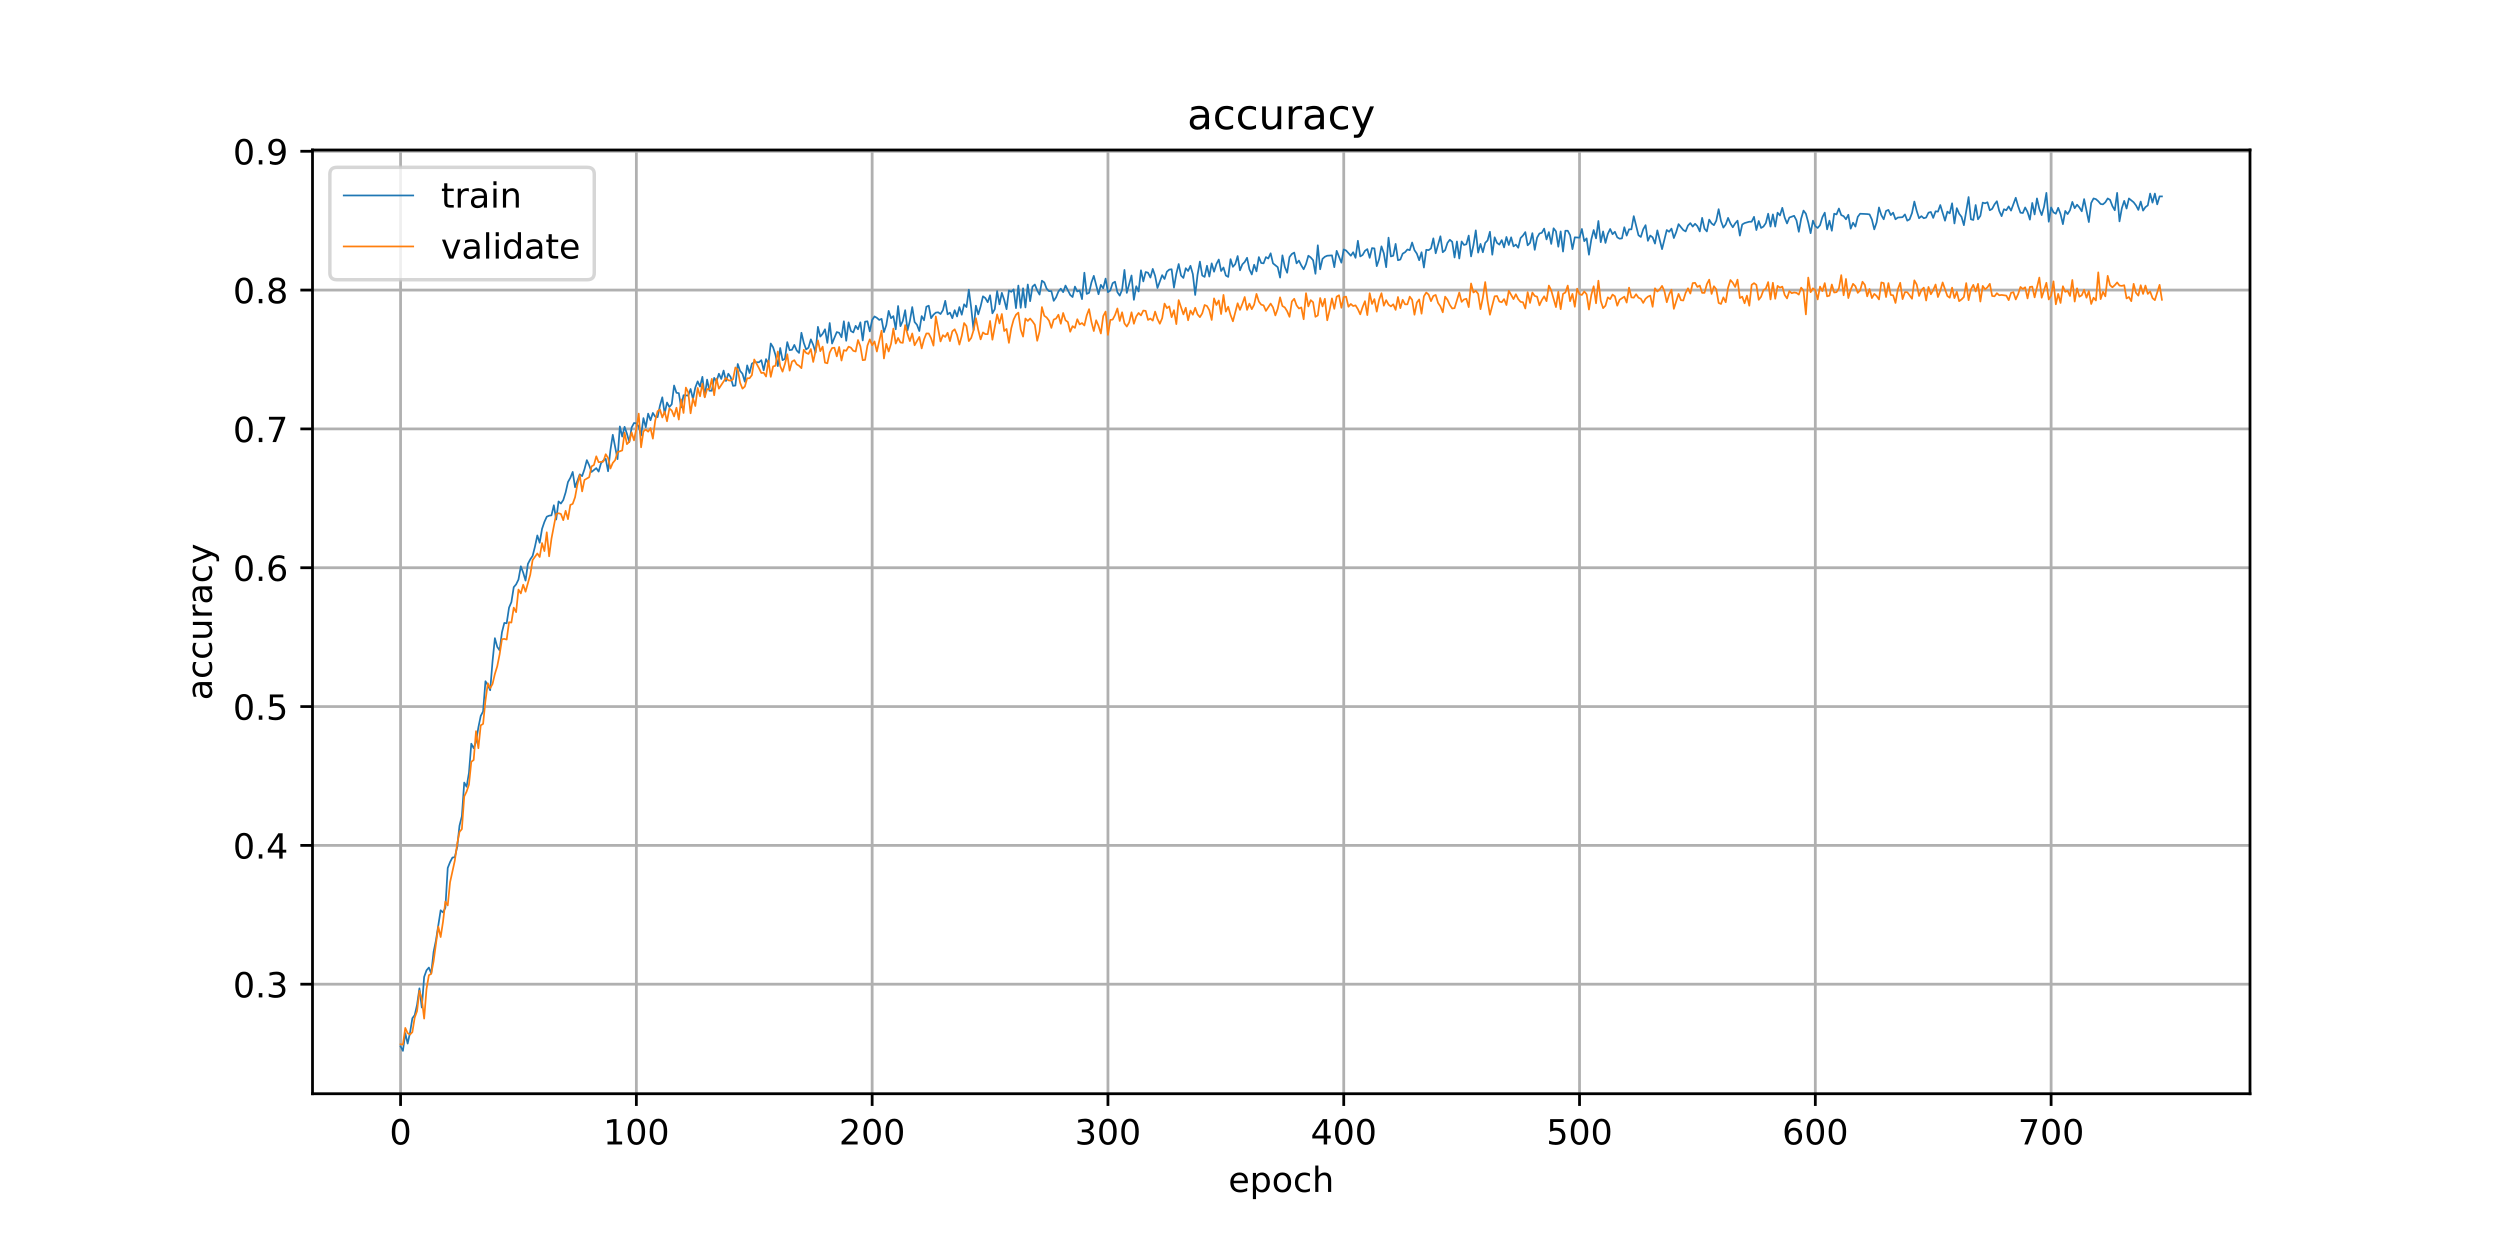 <?xml version="1.0" encoding="utf-8" standalone="no"?>
<!DOCTYPE svg PUBLIC "-//W3C//DTD SVG 1.1//EN"
  "http://www.w3.org/Graphics/SVG/1.1/DTD/svg11.dtd">
<!-- Created with matplotlib (https://matplotlib.org/) -->
<svg height="360pt" version="1.1" viewBox="0 0 720 360" width="720pt" xmlns="http://www.w3.org/2000/svg" xmlns:xlink="http://www.w3.org/1999/xlink">
 <defs>
  <style type="text/css">
*{stroke-linecap:butt;stroke-linejoin:round;}
  </style>
 </defs>
 <g id="figure_1">
  <g id="patch_1">
   <path d="M 0 360 
L 720 360 
L 720 0 
L 0 0 
z
" style="fill:#ffffff;"/>
  </g>
  <g id="axes_1">
   <g id="patch_2">
    <path d="M 90 315 
L 648 315 
L 648 43.2 
L 90 43.2 
z
" style="fill:#ffffff;"/>
   </g>
   <g id="matplotlib.axis_1">
    <g id="xtick_1">
     <g id="line2d_1">
      <path clip-path="url(#p980e1d9342)" d="M 115.364 315 
L 115.364 43.2 
" style="fill:none;stroke:#b0b0b0;stroke-linecap:square;stroke-width:0.8;"/>
     </g>
     <g id="line2d_2">
      <defs>
       <path d="M 0 0 
L 0 3.5 
" id="mc19fc1e87a" style="stroke:#000000;stroke-width:0.8;"/>
      </defs>
      <g>
       <use style="stroke:#000000;stroke-width:0.8;" x="115.364" xlink:href="#mc19fc1e87a" y="315"/>
      </g>
     </g>
     <g id="text_1">
      <!-- 0 -->
      <defs>
       <path d="M 31.781 66.406 
Q 24.172 66.406 20.328 58.906 
Q 16.5 51.422 16.5 36.375 
Q 16.5 21.391 20.328 13.891 
Q 24.172 6.391 31.781 6.391 
Q 39.453 6.391 43.281 13.891 
Q 47.125 21.391 47.125 36.375 
Q 47.125 51.422 43.281 58.906 
Q 39.453 66.406 31.781 66.406 
z
M 31.781 74.219 
Q 44.047 74.219 50.516 64.516 
Q 56.984 54.828 56.984 36.375 
Q 56.984 17.969 50.516 8.266 
Q 44.047 -1.422 31.781 -1.422 
Q 19.531 -1.422 13.062 8.266 
Q 6.594 17.969 6.594 36.375 
Q 6.594 54.828 13.062 64.516 
Q 19.531 74.219 31.781 74.219 
z
" id="DejaVuSans-48"/>
      </defs>
      <g transform="translate(112.182 329.598)scale(0.1 -0.1)">
       <use xlink:href="#DejaVuSans-48"/>
      </g>
     </g>
    </g>
    <g id="xtick_2">
     <g id="line2d_3">
      <path clip-path="url(#p980e1d9342)" d="M 183.272 315 
L 183.272 43.2 
" style="fill:none;stroke:#b0b0b0;stroke-linecap:square;stroke-width:0.8;"/>
     </g>
     <g id="line2d_4">
      <g>
       <use style="stroke:#000000;stroke-width:0.8;" x="183.272" xlink:href="#mc19fc1e87a" y="315"/>
      </g>
     </g>
     <g id="text_2">
      <!-- 100 -->
      <defs>
       <path d="M 12.406 8.297 
L 28.516 8.297 
L 28.516 63.922 
L 10.984 60.406 
L 10.984 69.391 
L 28.422 72.906 
L 38.281 72.906 
L 38.281 8.297 
L 54.391 8.297 
L 54.391 0 
L 12.406 0 
z
" id="DejaVuSans-49"/>
      </defs>
      <g transform="translate(173.728 329.598)scale(0.1 -0.1)">
       <use xlink:href="#DejaVuSans-49"/>
       <use x="63.623" xlink:href="#DejaVuSans-48"/>
       <use x="127.246" xlink:href="#DejaVuSans-48"/>
      </g>
     </g>
    </g>
    <g id="xtick_3">
     <g id="line2d_5">
      <path clip-path="url(#p980e1d9342)" d="M 251.18 315 
L 251.18 43.2 
" style="fill:none;stroke:#b0b0b0;stroke-linecap:square;stroke-width:0.8;"/>
     </g>
     <g id="line2d_6">
      <g>
       <use style="stroke:#000000;stroke-width:0.8;" x="251.18" xlink:href="#mc19fc1e87a" y="315"/>
      </g>
     </g>
     <g id="text_3">
      <!-- 200 -->
      <defs>
       <path d="M 19.188 8.297 
L 53.609 8.297 
L 53.609 0 
L 7.328 0 
L 7.328 8.297 
Q 12.938 14.109 22.625 23.891 
Q 32.328 33.688 34.812 36.531 
Q 39.547 41.844 41.422 45.531 
Q 43.312 49.219 43.312 52.781 
Q 43.312 58.594 39.234 62.25 
Q 35.156 65.922 28.609 65.922 
Q 23.969 65.922 18.812 64.312 
Q 13.672 62.703 7.812 59.422 
L 7.812 69.391 
Q 13.766 71.781 18.938 73 
Q 24.125 74.219 28.422 74.219 
Q 39.75 74.219 46.484 68.547 
Q 53.219 62.891 53.219 53.422 
Q 53.219 48.922 51.531 44.891 
Q 49.859 40.875 45.406 35.406 
Q 44.188 33.984 37.641 27.219 
Q 31.109 20.453 19.188 8.297 
z
" id="DejaVuSans-50"/>
      </defs>
      <g transform="translate(241.636 329.598)scale(0.1 -0.1)">
       <use xlink:href="#DejaVuSans-50"/>
       <use x="63.623" xlink:href="#DejaVuSans-48"/>
       <use x="127.246" xlink:href="#DejaVuSans-48"/>
      </g>
     </g>
    </g>
    <g id="xtick_4">
     <g id="line2d_7">
      <path clip-path="url(#p980e1d9342)" d="M 319.088 315 
L 319.088 43.2 
" style="fill:none;stroke:#b0b0b0;stroke-linecap:square;stroke-width:0.8;"/>
     </g>
     <g id="line2d_8">
      <g>
       <use style="stroke:#000000;stroke-width:0.8;" x="319.088" xlink:href="#mc19fc1e87a" y="315"/>
      </g>
     </g>
     <g id="text_4">
      <!-- 300 -->
      <defs>
       <path d="M 40.578 39.312 
Q 47.656 37.797 51.625 33 
Q 55.609 28.219 55.609 21.188 
Q 55.609 10.406 48.188 4.484 
Q 40.766 -1.422 27.094 -1.422 
Q 22.516 -1.422 17.656 -0.516 
Q 12.797 0.391 7.625 2.203 
L 7.625 11.719 
Q 11.719 9.328 16.594 8.109 
Q 21.484 6.891 26.812 6.891 
Q 36.078 6.891 40.938 10.547 
Q 45.797 14.203 45.797 21.188 
Q 45.797 27.641 41.281 31.266 
Q 36.766 34.906 28.719 34.906 
L 20.219 34.906 
L 20.219 43.016 
L 29.109 43.016 
Q 36.375 43.016 40.234 45.922 
Q 44.094 48.828 44.094 54.297 
Q 44.094 59.906 40.109 62.906 
Q 36.141 65.922 28.719 65.922 
Q 24.656 65.922 20.016 65.031 
Q 15.375 64.156 9.812 62.312 
L 9.812 71.094 
Q 15.438 72.656 20.344 73.438 
Q 25.25 74.219 29.594 74.219 
Q 40.828 74.219 47.359 69.109 
Q 53.906 64.016 53.906 55.328 
Q 53.906 49.266 50.438 45.094 
Q 46.969 40.922 40.578 39.312 
z
" id="DejaVuSans-51"/>
      </defs>
      <g transform="translate(309.544 329.598)scale(0.1 -0.1)">
       <use xlink:href="#DejaVuSans-51"/>
       <use x="63.623" xlink:href="#DejaVuSans-48"/>
       <use x="127.246" xlink:href="#DejaVuSans-48"/>
      </g>
     </g>
    </g>
    <g id="xtick_5">
     <g id="line2d_9">
      <path clip-path="url(#p980e1d9342)" d="M 386.996 315 
L 386.996 43.2 
" style="fill:none;stroke:#b0b0b0;stroke-linecap:square;stroke-width:0.8;"/>
     </g>
     <g id="line2d_10">
      <g>
       <use style="stroke:#000000;stroke-width:0.8;" x="386.996" xlink:href="#mc19fc1e87a" y="315"/>
      </g>
     </g>
     <g id="text_5">
      <!-- 400 -->
      <defs>
       <path d="M 37.797 64.312 
L 12.891 25.391 
L 37.797 25.391 
z
M 35.203 72.906 
L 47.609 72.906 
L 47.609 25.391 
L 58.016 25.391 
L 58.016 17.188 
L 47.609 17.188 
L 47.609 0 
L 37.797 0 
L 37.797 17.188 
L 4.891 17.188 
L 4.891 26.703 
z
" id="DejaVuSans-52"/>
      </defs>
      <g transform="translate(377.452 329.598)scale(0.1 -0.1)">
       <use xlink:href="#DejaVuSans-52"/>
       <use x="63.623" xlink:href="#DejaVuSans-48"/>
       <use x="127.246" xlink:href="#DejaVuSans-48"/>
      </g>
     </g>
    </g>
    <g id="xtick_6">
     <g id="line2d_11">
      <path clip-path="url(#p980e1d9342)" d="M 454.904 315 
L 454.904 43.2 
" style="fill:none;stroke:#b0b0b0;stroke-linecap:square;stroke-width:0.8;"/>
     </g>
     <g id="line2d_12">
      <g>
       <use style="stroke:#000000;stroke-width:0.8;" x="454.904" xlink:href="#mc19fc1e87a" y="315"/>
      </g>
     </g>
     <g id="text_6">
      <!-- 500 -->
      <defs>
       <path d="M 10.797 72.906 
L 49.516 72.906 
L 49.516 64.594 
L 19.828 64.594 
L 19.828 46.734 
Q 21.969 47.469 24.109 47.828 
Q 26.266 48.188 28.422 48.188 
Q 40.625 48.188 47.75 41.5 
Q 54.891 34.812 54.891 23.391 
Q 54.891 11.625 47.562 5.094 
Q 40.234 -1.422 26.906 -1.422 
Q 22.312 -1.422 17.547 -0.641 
Q 12.797 0.141 7.719 1.703 
L 7.719 11.625 
Q 12.109 9.234 16.797 8.062 
Q 21.484 6.891 26.703 6.891 
Q 35.156 6.891 40.078 11.328 
Q 45.016 15.766 45.016 23.391 
Q 45.016 31 40.078 35.438 
Q 35.156 39.891 26.703 39.891 
Q 22.75 39.891 18.812 39.016 
Q 14.891 38.141 10.797 36.281 
z
" id="DejaVuSans-53"/>
      </defs>
      <g transform="translate(445.36 329.598)scale(0.1 -0.1)">
       <use xlink:href="#DejaVuSans-53"/>
       <use x="63.623" xlink:href="#DejaVuSans-48"/>
       <use x="127.246" xlink:href="#DejaVuSans-48"/>
      </g>
     </g>
    </g>
    <g id="xtick_7">
     <g id="line2d_13">
      <path clip-path="url(#p980e1d9342)" d="M 522.812 315 
L 522.812 43.2 
" style="fill:none;stroke:#b0b0b0;stroke-linecap:square;stroke-width:0.8;"/>
     </g>
     <g id="line2d_14">
      <g>
       <use style="stroke:#000000;stroke-width:0.8;" x="522.812" xlink:href="#mc19fc1e87a" y="315"/>
      </g>
     </g>
     <g id="text_7">
      <!-- 600 -->
      <defs>
       <path d="M 33.016 40.375 
Q 26.375 40.375 22.484 35.828 
Q 18.609 31.297 18.609 23.391 
Q 18.609 15.531 22.484 10.953 
Q 26.375 6.391 33.016 6.391 
Q 39.656 6.391 43.531 10.953 
Q 47.406 15.531 47.406 23.391 
Q 47.406 31.297 43.531 35.828 
Q 39.656 40.375 33.016 40.375 
z
M 52.594 71.297 
L 52.594 62.312 
Q 48.875 64.062 45.094 64.984 
Q 41.312 65.922 37.594 65.922 
Q 27.828 65.922 22.672 59.328 
Q 17.531 52.734 16.797 39.406 
Q 19.672 43.656 24.016 45.922 
Q 28.375 48.188 33.594 48.188 
Q 44.578 48.188 50.953 41.516 
Q 57.328 34.859 57.328 23.391 
Q 57.328 12.156 50.688 5.359 
Q 44.047 -1.422 33.016 -1.422 
Q 20.359 -1.422 13.672 8.266 
Q 6.984 17.969 6.984 36.375 
Q 6.984 53.656 15.188 63.938 
Q 23.391 74.219 37.203 74.219 
Q 40.922 74.219 44.703 73.484 
Q 48.484 72.75 52.594 71.297 
z
" id="DejaVuSans-54"/>
      </defs>
      <g transform="translate(513.268 329.598)scale(0.1 -0.1)">
       <use xlink:href="#DejaVuSans-54"/>
       <use x="63.623" xlink:href="#DejaVuSans-48"/>
       <use x="127.246" xlink:href="#DejaVuSans-48"/>
      </g>
     </g>
    </g>
    <g id="xtick_8">
     <g id="line2d_15">
      <path clip-path="url(#p980e1d9342)" d="M 590.72 315 
L 590.72 43.2 
" style="fill:none;stroke:#b0b0b0;stroke-linecap:square;stroke-width:0.8;"/>
     </g>
     <g id="line2d_16">
      <g>
       <use style="stroke:#000000;stroke-width:0.8;" x="590.72" xlink:href="#mc19fc1e87a" y="315"/>
      </g>
     </g>
     <g id="text_8">
      <!-- 700 -->
      <defs>
       <path d="M 8.203 72.906 
L 55.078 72.906 
L 55.078 68.703 
L 28.609 0 
L 18.312 0 
L 43.219 64.594 
L 8.203 64.594 
z
" id="DejaVuSans-55"/>
      </defs>
      <g transform="translate(581.176 329.598)scale(0.1 -0.1)">
       <use xlink:href="#DejaVuSans-55"/>
       <use x="63.623" xlink:href="#DejaVuSans-48"/>
       <use x="127.246" xlink:href="#DejaVuSans-48"/>
      </g>
     </g>
    </g>
    <g id="text_9">
     <!-- epoch -->
     <defs>
      <path d="M 56.203 29.594 
L 56.203 25.203 
L 14.891 25.203 
Q 15.484 15.922 20.484 11.062 
Q 25.484 6.203 34.422 6.203 
Q 39.594 6.203 44.453 7.469 
Q 49.312 8.734 54.109 11.281 
L 54.109 2.781 
Q 49.266 0.734 44.188 -0.344 
Q 39.109 -1.422 33.891 -1.422 
Q 20.797 -1.422 13.156 6.188 
Q 5.516 13.812 5.516 26.812 
Q 5.516 40.234 12.766 48.109 
Q 20.016 56 32.328 56 
Q 43.359 56 49.781 48.891 
Q 56.203 41.797 56.203 29.594 
z
M 47.219 32.234 
Q 47.125 39.594 43.094 43.984 
Q 39.062 48.391 32.422 48.391 
Q 24.906 48.391 20.391 44.141 
Q 15.875 39.891 15.188 32.172 
z
" id="DejaVuSans-101"/>
      <path d="M 18.109 8.203 
L 18.109 -20.797 
L 9.078 -20.797 
L 9.078 54.688 
L 18.109 54.688 
L 18.109 46.391 
Q 20.953 51.266 25.266 53.625 
Q 29.594 56 35.594 56 
Q 45.562 56 51.781 48.094 
Q 58.016 40.188 58.016 27.297 
Q 58.016 14.406 51.781 6.484 
Q 45.562 -1.422 35.594 -1.422 
Q 29.594 -1.422 25.266 0.953 
Q 20.953 3.328 18.109 8.203 
z
M 48.688 27.297 
Q 48.688 37.203 44.609 42.844 
Q 40.531 48.484 33.406 48.484 
Q 26.266 48.484 22.188 42.844 
Q 18.109 37.203 18.109 27.297 
Q 18.109 17.391 22.188 11.75 
Q 26.266 6.109 33.406 6.109 
Q 40.531 6.109 44.609 11.75 
Q 48.688 17.391 48.688 27.297 
z
" id="DejaVuSans-112"/>
      <path d="M 30.609 48.391 
Q 23.391 48.391 19.188 42.75 
Q 14.984 37.109 14.984 27.297 
Q 14.984 17.484 19.156 11.844 
Q 23.344 6.203 30.609 6.203 
Q 37.797 6.203 41.984 11.859 
Q 46.188 17.531 46.188 27.297 
Q 46.188 37.016 41.984 42.703 
Q 37.797 48.391 30.609 48.391 
z
M 30.609 56 
Q 42.328 56 49.016 48.375 
Q 55.719 40.766 55.719 27.297 
Q 55.719 13.875 49.016 6.219 
Q 42.328 -1.422 30.609 -1.422 
Q 18.844 -1.422 12.172 6.219 
Q 5.516 13.875 5.516 27.297 
Q 5.516 40.766 12.172 48.375 
Q 18.844 56 30.609 56 
z
" id="DejaVuSans-111"/>
      <path d="M 48.781 52.594 
L 48.781 44.188 
Q 44.969 46.297 41.141 47.344 
Q 37.312 48.391 33.406 48.391 
Q 24.656 48.391 19.812 42.844 
Q 14.984 37.312 14.984 27.297 
Q 14.984 17.281 19.812 11.734 
Q 24.656 6.203 33.406 6.203 
Q 37.312 6.203 41.141 7.25 
Q 44.969 8.297 48.781 10.406 
L 48.781 2.094 
Q 45.016 0.344 40.984 -0.531 
Q 36.969 -1.422 32.422 -1.422 
Q 20.062 -1.422 12.781 6.344 
Q 5.516 14.109 5.516 27.297 
Q 5.516 40.672 12.859 48.328 
Q 20.219 56 33.016 56 
Q 37.156 56 41.109 55.141 
Q 45.062 54.297 48.781 52.594 
z
" id="DejaVuSans-99"/>
      <path d="M 54.891 33.016 
L 54.891 0 
L 45.906 0 
L 45.906 32.719 
Q 45.906 40.484 42.875 44.328 
Q 39.844 48.188 33.797 48.188 
Q 26.516 48.188 22.312 43.547 
Q 18.109 38.922 18.109 30.906 
L 18.109 0 
L 9.078 0 
L 9.078 75.984 
L 18.109 75.984 
L 18.109 46.188 
Q 21.344 51.125 25.703 53.562 
Q 30.078 56 35.797 56 
Q 45.219 56 50.047 50.172 
Q 54.891 44.344 54.891 33.016 
z
" id="DejaVuSans-104"/>
     </defs>
     <g transform="translate(353.772 343.277)scale(0.1 -0.1)">
      <use xlink:href="#DejaVuSans-101"/>
      <use x="61.523" xlink:href="#DejaVuSans-112"/>
      <use x="125" xlink:href="#DejaVuSans-111"/>
      <use x="186.182" xlink:href="#DejaVuSans-99"/>
      <use x="241.162" xlink:href="#DejaVuSans-104"/>
     </g>
    </g>
   </g>
   <g id="matplotlib.axis_2">
    <g id="ytick_1">
     <g id="line2d_17">
      <path clip-path="url(#p980e1d9342)" d="M 90 283.454 
L 648 283.454 
" style="fill:none;stroke:#b0b0b0;stroke-linecap:square;stroke-width:0.8;"/>
     </g>
     <g id="line2d_18">
      <defs>
       <path d="M 0 0 
L -3.5 0 
" id="ma43839377e" style="stroke:#000000;stroke-width:0.8;"/>
      </defs>
      <g>
       <use style="stroke:#000000;stroke-width:0.8;" x="90" xlink:href="#ma43839377e" y="283.454"/>
      </g>
     </g>
     <g id="text_10">
      <!-- 0.3 -->
      <defs>
       <path d="M 10.688 12.406 
L 21 12.406 
L 21 0 
L 10.688 0 
z
" id="DejaVuSans-46"/>
      </defs>
      <g transform="translate(67.097 287.253)scale(0.1 -0.1)">
       <use xlink:href="#DejaVuSans-48"/>
       <use x="63.623" xlink:href="#DejaVuSans-46"/>
       <use x="95.41" xlink:href="#DejaVuSans-51"/>
      </g>
     </g>
    </g>
    <g id="ytick_2">
     <g id="line2d_19">
      <path clip-path="url(#p980e1d9342)" d="M 90 243.472 
L 648 243.472 
" style="fill:none;stroke:#b0b0b0;stroke-linecap:square;stroke-width:0.8;"/>
     </g>
     <g id="line2d_20">
      <g>
       <use style="stroke:#000000;stroke-width:0.8;" x="90" xlink:href="#ma43839377e" y="243.472"/>
      </g>
     </g>
     <g id="text_11">
      <!-- 0.4 -->
      <g transform="translate(67.097 247.271)scale(0.1 -0.1)">
       <use xlink:href="#DejaVuSans-48"/>
       <use x="63.623" xlink:href="#DejaVuSans-46"/>
       <use x="95.41" xlink:href="#DejaVuSans-52"/>
      </g>
     </g>
    </g>
    <g id="ytick_3">
     <g id="line2d_21">
      <path clip-path="url(#p980e1d9342)" d="M 90 203.489 
L 648 203.489 
" style="fill:none;stroke:#b0b0b0;stroke-linecap:square;stroke-width:0.8;"/>
     </g>
     <g id="line2d_22">
      <g>
       <use style="stroke:#000000;stroke-width:0.8;" x="90" xlink:href="#ma43839377e" y="203.489"/>
      </g>
     </g>
     <g id="text_12">
      <!-- 0.5 -->
      <g transform="translate(67.097 207.288)scale(0.1 -0.1)">
       <use xlink:href="#DejaVuSans-48"/>
       <use x="63.623" xlink:href="#DejaVuSans-46"/>
       <use x="95.41" xlink:href="#DejaVuSans-53"/>
      </g>
     </g>
    </g>
    <g id="ytick_4">
     <g id="line2d_23">
      <path clip-path="url(#p980e1d9342)" d="M 90 163.507 
L 648 163.507 
" style="fill:none;stroke:#b0b0b0;stroke-linecap:square;stroke-width:0.8;"/>
     </g>
     <g id="line2d_24">
      <g>
       <use style="stroke:#000000;stroke-width:0.8;" x="90" xlink:href="#ma43839377e" y="163.507"/>
      </g>
     </g>
     <g id="text_13">
      <!-- 0.6 -->
      <g transform="translate(67.097 167.306)scale(0.1 -0.1)">
       <use xlink:href="#DejaVuSans-48"/>
       <use x="63.623" xlink:href="#DejaVuSans-46"/>
       <use x="95.41" xlink:href="#DejaVuSans-54"/>
      </g>
     </g>
    </g>
    <g id="ytick_5">
     <g id="line2d_25">
      <path clip-path="url(#p980e1d9342)" d="M 90 123.525 
L 648 123.525 
" style="fill:none;stroke:#b0b0b0;stroke-linecap:square;stroke-width:0.8;"/>
     </g>
     <g id="line2d_26">
      <g>
       <use style="stroke:#000000;stroke-width:0.8;" x="90" xlink:href="#ma43839377e" y="123.525"/>
      </g>
     </g>
     <g id="text_14">
      <!-- 0.7 -->
      <g transform="translate(67.097 127.324)scale(0.1 -0.1)">
       <use xlink:href="#DejaVuSans-48"/>
       <use x="63.623" xlink:href="#DejaVuSans-46"/>
       <use x="95.41" xlink:href="#DejaVuSans-55"/>
      </g>
     </g>
    </g>
    <g id="ytick_6">
     <g id="line2d_27">
      <path clip-path="url(#p980e1d9342)" d="M 90 83.542 
L 648 83.542 
" style="fill:none;stroke:#b0b0b0;stroke-linecap:square;stroke-width:0.8;"/>
     </g>
     <g id="line2d_28">
      <g>
       <use style="stroke:#000000;stroke-width:0.8;" x="90" xlink:href="#ma43839377e" y="83.542"/>
      </g>
     </g>
     <g id="text_15">
      <!-- 0.8 -->
      <defs>
       <path d="M 31.781 34.625 
Q 24.75 34.625 20.719 30.859 
Q 16.703 27.094 16.703 20.516 
Q 16.703 13.922 20.719 10.156 
Q 24.75 6.391 31.781 6.391 
Q 38.812 6.391 42.859 10.172 
Q 46.922 13.969 46.922 20.516 
Q 46.922 27.094 42.891 30.859 
Q 38.875 34.625 31.781 34.625 
z
M 21.922 38.812 
Q 15.578 40.375 12.031 44.719 
Q 8.5 49.078 8.5 55.328 
Q 8.5 64.062 14.719 69.141 
Q 20.953 74.219 31.781 74.219 
Q 42.672 74.219 48.875 69.141 
Q 55.078 64.062 55.078 55.328 
Q 55.078 49.078 51.531 44.719 
Q 48 40.375 41.703 38.812 
Q 48.828 37.156 52.797 32.312 
Q 56.781 27.484 56.781 20.516 
Q 56.781 9.906 50.312 4.234 
Q 43.844 -1.422 31.781 -1.422 
Q 19.734 -1.422 13.25 4.234 
Q 6.781 9.906 6.781 20.516 
Q 6.781 27.484 10.781 32.312 
Q 14.797 37.156 21.922 38.812 
z
M 18.312 54.391 
Q 18.312 48.734 21.844 45.562 
Q 25.391 42.391 31.781 42.391 
Q 38.141 42.391 41.719 45.562 
Q 45.312 48.734 45.312 54.391 
Q 45.312 60.062 41.719 63.234 
Q 38.141 66.406 31.781 66.406 
Q 25.391 66.406 21.844 63.234 
Q 18.312 60.062 18.312 54.391 
z
" id="DejaVuSans-56"/>
      </defs>
      <g transform="translate(67.097 87.341)scale(0.1 -0.1)">
       <use xlink:href="#DejaVuSans-48"/>
       <use x="63.623" xlink:href="#DejaVuSans-46"/>
       <use x="95.41" xlink:href="#DejaVuSans-56"/>
      </g>
     </g>
    </g>
    <g id="ytick_7">
     <g id="line2d_29">
      <path clip-path="url(#p980e1d9342)" d="M 90 43.56 
L 648 43.56 
" style="fill:none;stroke:#b0b0b0;stroke-linecap:square;stroke-width:0.8;"/>
     </g>
     <g id="line2d_30">
      <g>
       <use style="stroke:#000000;stroke-width:0.8;" x="90" xlink:href="#ma43839377e" y="43.56"/>
      </g>
     </g>
     <g id="text_16">
      <!-- 0.9 -->
      <defs>
       <path d="M 10.984 1.516 
L 10.984 10.5 
Q 14.703 8.734 18.5 7.812 
Q 22.312 6.891 25.984 6.891 
Q 35.75 6.891 40.891 13.453 
Q 46.047 20.016 46.781 33.406 
Q 43.953 29.203 39.594 26.953 
Q 35.25 24.703 29.984 24.703 
Q 19.047 24.703 12.672 31.312 
Q 6.297 37.938 6.297 49.422 
Q 6.297 60.641 12.938 67.422 
Q 19.578 74.219 30.609 74.219 
Q 43.266 74.219 49.922 64.516 
Q 56.594 54.828 56.594 36.375 
Q 56.594 19.141 48.406 8.859 
Q 40.234 -1.422 26.422 -1.422 
Q 22.703 -1.422 18.891 -0.688 
Q 15.094 0.047 10.984 1.516 
z
M 30.609 32.422 
Q 37.25 32.422 41.125 36.953 
Q 45.016 41.5 45.016 49.422 
Q 45.016 57.281 41.125 61.844 
Q 37.25 66.406 30.609 66.406 
Q 23.969 66.406 20.094 61.844 
Q 16.219 57.281 16.219 49.422 
Q 16.219 41.5 20.094 36.953 
Q 23.969 32.422 30.609 32.422 
z
" id="DejaVuSans-57"/>
      </defs>
      <g transform="translate(67.097 47.359)scale(0.1 -0.1)">
       <use xlink:href="#DejaVuSans-48"/>
       <use x="63.623" xlink:href="#DejaVuSans-46"/>
       <use x="95.41" xlink:href="#DejaVuSans-57"/>
      </g>
     </g>
    </g>
    <g id="text_17">
     <!-- accuracy -->
     <defs>
      <path d="M 34.281 27.484 
Q 23.391 27.484 19.188 25 
Q 14.984 22.516 14.984 16.5 
Q 14.984 11.719 18.141 8.906 
Q 21.297 6.109 26.703 6.109 
Q 34.188 6.109 38.703 11.406 
Q 43.219 16.703 43.219 25.484 
L 43.219 27.484 
z
M 52.203 31.203 
L 52.203 0 
L 43.219 0 
L 43.219 8.297 
Q 40.141 3.328 35.547 0.953 
Q 30.953 -1.422 24.312 -1.422 
Q 15.922 -1.422 10.953 3.297 
Q 6 8.016 6 15.922 
Q 6 25.141 12.172 29.828 
Q 18.359 34.516 30.609 34.516 
L 43.219 34.516 
L 43.219 35.406 
Q 43.219 41.609 39.141 45 
Q 35.062 48.391 27.688 48.391 
Q 23 48.391 18.547 47.266 
Q 14.109 46.141 10.016 43.891 
L 10.016 52.203 
Q 14.938 54.109 19.578 55.047 
Q 24.219 56 28.609 56 
Q 40.484 56 46.344 49.844 
Q 52.203 43.703 52.203 31.203 
z
" id="DejaVuSans-97"/>
      <path d="M 8.5 21.578 
L 8.5 54.688 
L 17.484 54.688 
L 17.484 21.922 
Q 17.484 14.156 20.5 10.266 
Q 23.531 6.391 29.594 6.391 
Q 36.859 6.391 41.078 11.031 
Q 45.312 15.672 45.312 23.688 
L 45.312 54.688 
L 54.297 54.688 
L 54.297 0 
L 45.312 0 
L 45.312 8.406 
Q 42.047 3.422 37.719 1 
Q 33.406 -1.422 27.688 -1.422 
Q 18.266 -1.422 13.375 4.438 
Q 8.5 10.297 8.5 21.578 
z
M 31.109 56 
z
" id="DejaVuSans-117"/>
      <path d="M 41.109 46.297 
Q 39.594 47.172 37.812 47.578 
Q 36.031 48 33.891 48 
Q 26.266 48 22.188 43.047 
Q 18.109 38.094 18.109 28.812 
L 18.109 0 
L 9.078 0 
L 9.078 54.688 
L 18.109 54.688 
L 18.109 46.188 
Q 20.953 51.172 25.484 53.578 
Q 30.031 56 36.531 56 
Q 37.453 56 38.578 55.875 
Q 39.703 55.766 41.062 55.516 
z
" id="DejaVuSans-114"/>
      <path d="M 32.172 -5.078 
Q 28.375 -14.844 24.75 -17.812 
Q 21.141 -20.797 15.094 -20.797 
L 7.906 -20.797 
L 7.906 -13.281 
L 13.188 -13.281 
Q 16.891 -13.281 18.938 -11.516 
Q 21 -9.766 23.484 -3.219 
L 25.094 0.875 
L 2.984 54.688 
L 12.5 54.688 
L 29.594 11.922 
L 46.688 54.688 
L 56.203 54.688 
z
" id="DejaVuSans-121"/>
     </defs>
     <g transform="translate(61.017 201.659)rotate(-90)scale(0.1 -0.1)">
      <use xlink:href="#DejaVuSans-97"/>
      <use x="61.279" xlink:href="#DejaVuSans-99"/>
      <use x="116.26" xlink:href="#DejaVuSans-99"/>
      <use x="171.24" xlink:href="#DejaVuSans-117"/>
      <use x="234.619" xlink:href="#DejaVuSans-114"/>
      <use x="275.732" xlink:href="#DejaVuSans-97"/>
      <use x="337.012" xlink:href="#DejaVuSans-99"/>
      <use x="391.992" xlink:href="#DejaVuSans-121"/>
     </g>
    </g>
   </g>
   <g id="line2d_31">
    <path clip-path="url(#p980e1d9342)" d="M 115.364 301.346 
L 116.043 302.645 
L 116.722 297.548 
L 117.401 300.546 
L 118.08 297.448 
L 118.759 293.25 
L 119.438 292.35 
L 120.117 289.351 
L 120.796 284.653 
L 121.475 290.151 
L 122.154 281.355 
L 122.834 279.456 
L 123.513 278.656 
L 124.192 280.355 
L 124.871 274.158 
L 125.55 270.859 
L 126.908 262.163 
L 127.587 262.763 
L 128.266 261.464 
L 128.945 249.969 
L 129.624 248.269 
L 130.303 246.97 
L 130.982 246.87 
L 131.662 243.971 
L 132.341 237.774 
L 133.02 235.075 
L 133.699 225.38 
L 134.378 226.579 
L 135.057 222.581 
L 135.736 214.185 
L 136.415 215.484 
L 137.094 213.685 
L 137.773 209.487 
L 138.452 206.188 
L 139.131 204.889 
L 139.811 196.192 
L 140.49 197.292 
L 141.169 198.791 
L 141.848 190.495 
L 142.527 183.798 
L 143.206 186.297 
L 143.885 187.296 
L 144.564 182.099 
L 145.243 179.4 
L 145.922 179.5 
L 146.601 175.002 
L 147.28 173.403 
L 147.959 169.104 
L 148.639 168.305 
L 149.318 166.905 
L 149.997 163.107 
L 150.676 164.906 
L 151.355 167.205 
L 152.034 162.407 
L 152.713 161.108 
L 153.392 160.108 
L 154.071 157.41 
L 154.75 154.211 
L 155.429 156.31 
L 156.108 152.312 
L 156.788 150.313 
L 157.467 148.813 
L 158.146 148.514 
L 158.825 148.414 
L 159.504 145.515 
L 160.183 149.613 
L 160.862 144.415 
L 161.541 145.015 
L 162.22 144.015 
L 162.899 141.816 
L 163.578 138.818 
L 164.257 137.618 
L 164.936 135.919 
L 165.616 140.317 
L 166.974 136.619 
L 167.653 137.119 
L 168.332 135.119 
L 169.011 132.521 
L 169.69 134.02 
L 170.369 135.919 
L 171.727 134.82 
L 172.406 135.819 
L 173.085 133.42 
L 173.765 132.621 
L 174.444 132.121 
L 175.123 135.719 
L 175.802 129.622 
L 176.481 125.224 
L 177.839 132.221 
L 178.518 122.825 
L 179.197 125.724 
L 179.876 122.925 
L 180.555 124.924 
L 181.234 127.323 
L 181.913 123.125 
L 182.593 121.825 
L 183.272 121.925 
L 183.951 122.825 
L 184.63 125.424 
L 185.309 120.426 
L 185.988 123.025 
L 186.667 119.126 
L 187.346 121.026 
L 188.025 118.927 
L 188.704 120.026 
L 189.383 120.126 
L 190.062 116.827 
L 190.742 114.429 
L 191.421 119.126 
L 192.1 115.928 
L 192.779 117.227 
L 193.458 116.428 
L 194.137 111.03 
L 194.816 113.129 
L 195.495 113.229 
L 196.174 117.327 
L 196.853 113.829 
L 198.211 113.929 
L 198.89 112.03 
L 199.57 114.928 
L 200.249 111.63 
L 200.928 109.831 
L 201.607 111.33 
L 202.286 108.531 
L 202.965 114.229 
L 203.644 109.331 
L 204.323 112.529 
L 205.002 112.529 
L 205.681 108.831 
L 206.36 109.831 
L 207.039 107.632 
L 207.719 109.131 
L 208.398 106.732 
L 209.077 109.731 
L 209.756 107.632 
L 210.435 108.631 
L 211.114 111.13 
L 211.793 111.03 
L 212.472 104.833 
L 213.151 106.832 
L 213.83 107.632 
L 214.509 109.931 
L 215.188 105.233 
L 215.867 107.432 
L 216.547 104.733 
L 217.226 104.333 
L 218.584 104.333 
L 219.263 103.733 
L 219.942 106.632 
L 220.621 103.433 
L 221.3 104.733 
L 221.979 98.935 
L 222.658 100.035 
L 223.337 102.234 
L 224.016 105.433 
L 224.696 100.235 
L 225.375 103.733 
L 226.054 103.333 
L 226.733 98.536 
L 227.412 100.835 
L 228.091 100.735 
L 228.77 99.335 
L 229.449 100.935 
L 230.128 101.634 
L 230.807 95.837 
L 231.486 98.735 
L 232.165 100.635 
L 232.844 100.135 
L 233.524 97.736 
L 234.203 99.335 
L 234.882 101.534 
L 235.561 94.138 
L 236.24 96.936 
L 236.919 96.137 
L 237.598 94.837 
L 238.277 98.735 
L 238.956 93.038 
L 239.635 98.935 
L 240.993 95.637 
L 241.673 95.837 
L 242.352 97.136 
L 243.031 92.538 
L 243.71 98.136 
L 244.389 92.838 
L 245.068 95.337 
L 245.747 95.737 
L 246.426 93.838 
L 247.105 94.837 
L 247.784 92.838 
L 248.463 98.036 
L 249.142 92.638 
L 249.821 92.538 
L 250.501 95.437 
L 251.18 92.138 
L 251.859 91.139 
L 252.538 91.539 
L 253.217 92.138 
L 253.896 91.839 
L 254.575 95.637 
L 255.254 93.638 
L 255.933 89.54 
L 256.612 91.639 
L 257.291 91.039 
L 257.97 94.837 
L 258.65 88.14 
L 259.329 93.938 
L 260.008 92.438 
L 260.687 89.34 
L 261.366 95.137 
L 262.045 92.438 
L 262.724 88.44 
L 263.403 92.738 
L 264.082 93.538 
L 264.761 95.337 
L 265.44 91.039 
L 266.119 92.238 
L 266.798 88.34 
L 267.478 88.04 
L 268.157 91.639 
L 268.836 90.639 
L 269.515 90.039 
L 270.194 89.939 
L 270.873 90.439 
L 271.552 89.34 
L 272.231 86.641 
L 272.91 90.539 
L 273.589 90.039 
L 274.268 91.639 
L 274.947 89.34 
L 275.627 91.139 
L 276.306 88.44 
L 276.985 90.639 
L 277.664 87.64 
L 278.343 88.44 
L 279.022 83.442 
L 279.701 88.64 
L 280.38 95.037 
L 281.059 88.04 
L 281.738 90.539 
L 282.417 88.24 
L 283.096 85.341 
L 283.775 85.841 
L 284.455 87.041 
L 285.134 85.042 
L 285.813 90.239 
L 286.492 89.04 
L 287.171 83.842 
L 287.85 87.64 
L 288.529 84.342 
L 289.208 86.341 
L 289.887 89.04 
L 290.566 83.642 
L 291.245 84.042 
L 291.924 83.342 
L 292.604 88.74 
L 293.283 82.243 
L 293.962 88.64 
L 294.641 83.042 
L 295.32 88.54 
L 295.999 81.943 
L 296.678 86.741 
L 297.357 82.543 
L 298.036 81.943 
L 298.715 83.642 
L 299.394 84.842 
L 300.073 80.843 
L 300.752 81.343 
L 301.432 83.142 
L 302.111 83.842 
L 302.79 83.842 
L 303.469 86.641 
L 304.148 85.641 
L 304.827 83.942 
L 305.506 83.142 
L 306.185 84.142 
L 306.864 82.243 
L 308.222 84.942 
L 308.901 85.541 
L 309.581 82.543 
L 310.26 83.942 
L 310.939 83.642 
L 311.618 86.141 
L 312.297 78.544 
L 312.976 84.642 
L 313.655 84.342 
L 314.334 81.343 
L 315.013 79.444 
L 316.371 84.742 
L 317.05 82.043 
L 317.729 83.042 
L 318.409 80.244 
L 319.088 84.142 
L 319.767 83.642 
L 320.446 81.543 
L 321.125 81.143 
L 321.804 84.142 
L 322.483 85.141 
L 323.162 83.442 
L 323.841 77.745 
L 324.52 84.342 
L 325.878 79.344 
L 326.558 86.341 
L 327.237 82.443 
L 327.916 83.942 
L 328.595 77.845 
L 329.274 81.043 
L 329.953 78.344 
L 330.632 78.544 
L 331.311 79.944 
L 331.99 77.445 
L 332.669 79.444 
L 333.348 82.942 
L 334.706 79.244 
L 335.386 80.344 
L 336.065 78.245 
L 336.744 77.645 
L 337.423 77.545 
L 338.102 82.842 
L 338.781 78.844 
L 339.46 76.045 
L 340.139 79.344 
L 340.818 80.044 
L 341.497 77.245 
L 342.176 78.045 
L 342.855 76.545 
L 343.535 78.944 
L 344.214 84.942 
L 344.893 79.144 
L 345.572 75.346 
L 346.251 79.344 
L 346.93 79.744 
L 347.609 76.545 
L 348.288 79.644 
L 348.967 75.846 
L 349.646 78.245 
L 350.325 76.045 
L 351.004 74.746 
L 351.683 78.045 
L 352.363 77.045 
L 353.042 79.344 
L 353.721 79.744 
L 354.4 74.646 
L 355.079 76.845 
L 355.758 76.045 
L 356.437 73.747 
L 357.116 77.845 
L 357.795 76.145 
L 358.474 75.446 
L 359.153 74.246 
L 359.832 77.545 
L 360.512 79.044 
L 361.191 76.245 
L 361.87 78.145 
L 362.549 74.046 
L 363.228 75.746 
L 363.907 75.846 
L 364.586 74.046 
L 365.265 74.446 
L 365.944 72.947 
L 366.623 75.846 
L 367.981 76.945 
L 368.66 79.944 
L 369.34 73.547 
L 370.019 76.845 
L 370.698 78.544 
L 371.377 74.046 
L 372.056 73.147 
L 372.735 72.747 
L 373.414 75.846 
L 374.093 75.046 
L 374.772 76.445 
L 375.451 77.545 
L 376.13 76.045 
L 376.809 73.647 
L 377.488 74.146 
L 378.168 74.946 
L 378.847 78.844 
L 379.526 70.648 
L 380.205 77.545 
L 380.884 74.546 
L 381.563 73.946 
L 382.242 73.647 
L 383.6 73.547 
L 384.279 76.945 
L 384.958 72.247 
L 386.317 75.646 
L 386.996 71.847 
L 387.675 72.147 
L 389.033 73.647 
L 389.712 72.647 
L 390.391 74.246 
L 391.07 69.348 
L 391.749 73.846 
L 392.428 73.447 
L 393.107 72.247 
L 393.786 71.747 
L 394.465 74.246 
L 395.145 71.448 
L 395.824 71.547 
L 396.503 76.645 
L 397.182 74.646 
L 397.861 70.948 
L 398.54 72.947 
L 399.219 76.945 
L 399.898 68.449 
L 400.577 73.846 
L 401.256 73.647 
L 401.935 70.248 
L 402.614 74.946 
L 403.294 74.746 
L 403.973 73.047 
L 404.652 72.647 
L 405.331 71.847 
L 406.01 72.047 
L 406.689 69.848 
L 407.368 72.047 
L 408.047 73.047 
L 408.726 74.946 
L 409.405 72.647 
L 410.084 77.045 
L 410.763 71.947 
L 411.442 72.047 
L 412.122 71.547 
L 412.801 68.649 
L 413.48 72.947 
L 414.838 68.049 
L 415.517 72.647 
L 416.196 72.047 
L 416.875 69.948 
L 417.554 69.049 
L 418.233 69.648 
L 418.912 74.146 
L 419.591 69.548 
L 420.271 74.446 
L 420.95 69.548 
L 421.629 70.548 
L 422.308 70.348 
L 422.987 67.849 
L 423.666 73.846 
L 424.345 70.648 
L 425.024 66.35 
L 425.703 72.747 
L 426.382 70.248 
L 427.061 72.647 
L 427.74 69.948 
L 428.419 69.249 
L 429.099 66.75 
L 429.778 73.347 
L 430.457 68.349 
L 431.136 69.948 
L 431.815 70.448 
L 432.494 69.149 
L 433.173 71.248 
L 433.852 68.249 
L 434.531 70.548 
L 435.21 68.349 
L 435.889 70.948 
L 436.568 70.448 
L 437.248 71.348 
L 437.927 68.549 
L 438.606 67.849 
L 439.285 66.85 
L 439.964 70.648 
L 440.643 69.948 
L 441.322 67.149 
L 442.001 71.947 
L 442.68 68.449 
L 443.359 67.249 
L 444.038 67.049 
L 444.717 65.85 
L 445.396 68.949 
L 446.076 66.85 
L 446.755 70.248 
L 447.434 65.75 
L 448.113 66.65 
L 448.792 71.048 
L 449.471 66.65 
L 450.15 72.447 
L 450.829 66.45 
L 451.508 66.45 
L 452.187 67.749 
L 452.866 71.747 
L 453.545 68.349 
L 454.904 68.449 
L 455.583 65.95 
L 456.262 69.448 
L 456.941 68.649 
L 457.62 73.347 
L 458.299 68.949 
L 458.978 66.25 
L 459.657 68.649 
L 460.336 63.651 
L 461.015 69.748 
L 461.694 66.65 
L 462.373 69.948 
L 463.053 67.349 
L 463.732 65.95 
L 464.411 67.449 
L 465.09 66.75 
L 465.769 68.349 
L 466.448 68.749 
L 467.127 68.649 
L 467.806 65.45 
L 468.485 67.849 
L 469.164 66.05 
L 469.843 66.05 
L 470.522 62.252 
L 471.881 67.749 
L 472.56 68.249 
L 473.239 66.05 
L 473.918 64.85 
L 474.597 69.348 
L 475.276 67.849 
L 475.955 68.349 
L 476.634 70.148 
L 477.313 66.35 
L 478.671 71.747 
L 480.03 66.25 
L 480.709 66.75 
L 481.388 65.85 
L 482.067 68.549 
L 482.746 66.85 
L 483.425 64.551 
L 484.783 66.25 
L 485.462 66.65 
L 486.141 64.95 
L 486.82 64.251 
L 487.499 65.25 
L 488.179 64.451 
L 488.858 65.15 
L 489.537 66.65 
L 490.216 62.751 
L 490.895 65.85 
L 491.574 66.65 
L 492.253 63.251 
L 492.932 64.351 
L 493.611 64.85 
L 494.29 63.551 
L 494.969 60.252 
L 495.648 63.651 
L 496.327 65.55 
L 497.007 64.651 
L 497.686 62.751 
L 498.365 64.351 
L 499.044 65.45 
L 499.723 64.351 
L 500.402 63.551 
L 501.081 67.849 
L 501.76 64.651 
L 502.439 64.251 
L 503.797 63.851 
L 504.476 63.851 
L 505.156 62.452 
L 505.835 66.25 
L 506.514 63.651 
L 507.193 65.65 
L 507.872 65.25 
L 508.551 64.251 
L 509.23 61.552 
L 509.909 65.25 
L 510.588 61.752 
L 511.267 65.25 
L 511.946 61.252 
L 512.625 62.052 
L 513.304 59.853 
L 513.984 62.651 
L 514.663 64.351 
L 515.342 62.651 
L 516.7 62.152 
L 517.379 63.451 
L 518.058 66.75 
L 518.737 62.951 
L 519.416 60.652 
L 520.095 61.552 
L 520.774 64.051 
L 521.453 67.149 
L 522.133 63.551 
L 522.812 65.15 
L 523.491 65.65 
L 524.17 64.85 
L 524.849 62.551 
L 525.528 61.252 
L 526.207 66.05 
L 526.886 63.551 
L 527.565 66.45 
L 528.244 61.552 
L 528.923 61.752 
L 529.602 60.053 
L 530.281 61.952 
L 530.961 62.252 
L 531.64 63.151 
L 532.319 61.852 
L 532.998 65.85 
L 533.677 64.151 
L 534.356 65.25 
L 535.035 62.452 
L 535.714 61.552 
L 537.751 61.652 
L 538.43 61.752 
L 539.11 63.251 
L 539.789 66.05 
L 540.468 64.051 
L 541.147 59.753 
L 541.826 61.952 
L 542.505 63.151 
L 543.184 60.752 
L 543.863 60.452 
L 544.542 61.952 
L 545.221 61.252 
L 545.9 63.151 
L 546.579 62.651 
L 547.938 62.551 
L 548.617 61.752 
L 549.296 63.551 
L 549.975 63.151 
L 550.654 61.352 
L 551.333 58.053 
L 552.012 60.752 
L 552.691 62.851 
L 553.37 62.252 
L 554.049 62.851 
L 554.728 62.651 
L 555.407 61.252 
L 556.087 61.052 
L 556.766 62.751 
L 557.445 60.852 
L 558.124 60.952 
L 558.803 59.053 
L 560.161 63.551 
L 560.84 60.952 
L 561.519 61.452 
L 562.198 58.553 
L 562.877 64.351 
L 563.556 59.953 
L 564.235 61.552 
L 564.915 62.452 
L 565.594 64.85 
L 566.952 56.754 
L 567.631 63.151 
L 568.31 63.351 
L 568.989 59.053 
L 569.668 63.151 
L 570.347 62.152 
L 571.026 58.353 
L 571.705 58.553 
L 572.384 58.253 
L 573.064 60.552 
L 573.743 60.153 
L 574.422 58.853 
L 575.101 57.953 
L 575.78 60.752 
L 576.459 62.252 
L 577.138 60.252 
L 577.817 60.552 
L 578.496 59.453 
L 579.175 60.652 
L 580.533 56.954 
L 581.212 59.353 
L 581.892 61.252 
L 582.571 61.352 
L 583.25 59.753 
L 583.929 61.052 
L 584.608 63.251 
L 585.287 58.453 
L 585.966 61.752 
L 586.645 57.154 
L 587.324 60.153 
L 588.003 61.952 
L 588.682 59.553 
L 589.361 55.555 
L 590.041 63.851 
L 590.72 59.753 
L 591.399 61.152 
L 592.078 61.552 
L 592.757 59.853 
L 593.436 61.652 
L 594.115 64.551 
L 594.794 60.752 
L 595.473 61.652 
L 596.152 60.552 
L 596.831 58.153 
L 597.51 59.953 
L 598.189 58.953 
L 598.869 59.753 
L 599.548 60.852 
L 600.227 57.354 
L 601.585 63.951 
L 602.264 58.453 
L 602.943 57.154 
L 603.622 57.354 
L 604.301 57.953 
L 604.98 58.753 
L 605.659 58.853 
L 606.338 58.253 
L 607.018 57.154 
L 607.697 57.554 
L 608.376 59.353 
L 609.055 60.552 
L 609.734 55.555 
L 610.413 63.751 
L 611.092 59.953 
L 611.771 57.854 
L 612.45 60.053 
L 613.129 57.154 
L 614.487 58.253 
L 615.166 59.153 
L 615.846 60.452 
L 616.525 58.053 
L 617.204 60.652 
L 617.883 59.653 
L 618.562 59.153 
L 619.241 55.754 
L 619.92 58.353 
L 620.599 55.754 
L 621.278 58.853 
L 621.957 56.554 
L 622.636 56.554 
L 622.636 56.554 
" style="fill:none;stroke:#1f77b4;stroke-linecap:square;stroke-width:0.5;"/>
   </g>
   <g id="line2d_32">
    <path clip-path="url(#p980e1d9342)" d="M 115.364 300.746 
L 116.043 300.846 
L 116.722 296.048 
L 117.401 297.548 
L 118.08 297.948 
L 118.759 297.248 
L 119.438 293.05 
L 120.117 291.151 
L 120.796 285.353 
L 121.475 287.652 
L 122.154 293.35 
L 122.834 284.853 
L 123.513 280.855 
L 124.192 280.455 
L 124.871 276.857 
L 126.229 266.861 
L 126.908 269.86 
L 127.587 265.462 
L 128.266 259.664 
L 128.945 260.764 
L 129.624 254.067 
L 130.982 247.87 
L 131.662 243.072 
L 132.341 239.573 
L 133.02 238.774 
L 133.699 229.378 
L 134.378 227.978 
L 135.057 225.979 
L 135.736 219.382 
L 136.415 218.882 
L 137.094 210.586 
L 137.773 215.484 
L 138.452 208.887 
L 139.131 208.487 
L 139.811 201.79 
L 140.49 196.792 
L 141.169 198.192 
L 141.848 196.992 
L 142.527 194.093 
L 143.206 191.894 
L 143.885 188.496 
L 144.564 184.098 
L 145.243 183.998 
L 145.922 184.198 
L 146.601 179.2 
L 147.28 179.3 
L 147.959 175.002 
L 148.639 176.301 
L 149.318 169.804 
L 149.997 170.904 
L 150.676 168.405 
L 151.355 170.404 
L 152.713 165.506 
L 153.392 161.308 
L 154.75 159.409 
L 155.429 160.408 
L 156.108 156.41 
L 156.788 158.709 
L 157.467 153.311 
L 158.146 160.208 
L 158.825 155.111 
L 160.183 148.014 
L 160.862 147.814 
L 161.541 148.014 
L 162.22 149.813 
L 162.899 147.114 
L 163.578 149.513 
L 164.257 145.415 
L 164.936 145.115 
L 165.616 143.216 
L 166.295 139.517 
L 166.974 136.819 
L 167.653 141.517 
L 168.332 138.218 
L 169.69 137.418 
L 170.369 134.32 
L 171.048 133.92 
L 171.727 131.421 
L 172.406 133.12 
L 173.765 132.92 
L 174.444 130.821 
L 175.123 131.921 
L 175.802 134.92 
L 176.481 133.32 
L 177.16 132.521 
L 177.839 130.222 
L 179.197 129.722 
L 179.876 124.624 
L 180.555 127.923 
L 181.234 127.223 
L 181.913 124.524 
L 182.593 126.823 
L 183.272 123.425 
L 183.951 119.126 
L 184.63 128.822 
L 185.309 124.224 
L 185.988 123.724 
L 186.667 124.324 
L 187.346 123.325 
L 188.025 126.323 
L 188.704 121.126 
L 189.383 118.427 
L 190.062 117.927 
L 190.742 120.226 
L 191.421 118.527 
L 192.1 121.326 
L 192.779 117.627 
L 193.458 118.227 
L 194.137 119.926 
L 194.816 117.427 
L 195.495 120.826 
L 196.174 115.028 
L 196.853 118.927 
L 197.532 111.63 
L 198.211 113.029 
L 198.89 119.027 
L 199.57 114.728 
L 200.249 116.927 
L 200.928 111.73 
L 201.607 114.129 
L 202.286 110.53 
L 202.965 114.429 
L 203.644 112.03 
L 204.323 112.13 
L 205.002 109.131 
L 205.681 113.829 
L 206.36 109.031 
L 207.039 111.93 
L 209.077 108.831 
L 209.756 109.531 
L 210.435 109.631 
L 211.114 109.231 
L 211.793 105.832 
L 212.472 106.432 
L 213.151 110.23 
L 213.83 111.93 
L 214.509 111.33 
L 215.188 108.931 
L 215.867 108.931 
L 216.547 108.031 
L 217.226 103.533 
L 218.584 106.032 
L 219.263 107.432 
L 219.942 107.332 
L 220.621 108.431 
L 221.3 103.833 
L 221.979 108.531 
L 222.658 105.532 
L 223.337 105.333 
L 224.016 101.234 
L 224.696 105.433 
L 225.375 107.032 
L 226.054 104.833 
L 226.733 102.034 
L 227.412 106.732 
L 228.091 104.133 
L 228.77 103.733 
L 229.449 104.933 
L 230.128 105.333 
L 230.807 106.032 
L 231.486 100.735 
L 232.165 101.634 
L 232.844 101.934 
L 233.524 100.535 
L 234.203 104.233 
L 235.561 98.036 
L 236.24 101.134 
L 236.919 99.835 
L 237.598 104.433 
L 238.277 104.633 
L 238.956 101.534 
L 239.635 100.235 
L 240.314 100.135 
L 240.993 102.634 
L 241.673 99.935 
L 242.352 103.833 
L 243.031 100.835 
L 243.71 101.034 
L 244.389 99.835 
L 245.068 100.135 
L 245.747 101.034 
L 246.426 101.234 
L 247.105 97.936 
L 247.784 99.735 
L 248.463 103.733 
L 249.142 103.633 
L 249.821 99.535 
L 250.501 97.736 
L 251.18 99.435 
L 251.859 98.336 
L 252.538 101.234 
L 253.896 95.237 
L 254.575 103.233 
L 255.254 99.035 
L 255.933 101.234 
L 256.612 99.035 
L 257.291 94.637 
L 257.97 98.935 
L 258.65 97.336 
L 259.329 98.636 
L 260.008 98.735 
L 260.687 93.638 
L 261.366 96.237 
L 262.045 98.236 
L 262.724 96.037 
L 263.403 99.435 
L 264.761 97.036 
L 265.44 100.335 
L 266.119 97.736 
L 266.798 96.037 
L 267.478 96.037 
L 268.157 97.436 
L 268.836 99.535 
L 269.515 91.139 
L 270.873 98.336 
L 271.552 96.536 
L 272.231 97.036 
L 272.91 95.837 
L 273.589 98.236 
L 274.268 95.437 
L 274.947 94.837 
L 275.627 96.436 
L 276.306 99.235 
L 276.985 96.736 
L 277.664 93.038 
L 278.343 93.938 
L 279.022 98.236 
L 279.701 97.336 
L 280.38 95.137 
L 281.059 91.639 
L 281.738 95.037 
L 282.417 97.736 
L 283.096 95.737 
L 283.775 96.237 
L 284.455 96.237 
L 285.134 92.438 
L 285.813 97.836 
L 287.171 90.539 
L 287.85 93.138 
L 288.529 90.439 
L 289.208 95.337 
L 289.887 94.737 
L 290.566 98.735 
L 291.245 94.537 
L 291.924 92.038 
L 292.604 90.639 
L 293.283 90.039 
L 293.962 94.937 
L 294.641 96.936 
L 295.32 91.739 
L 295.999 92.438 
L 296.678 91.739 
L 297.357 92.538 
L 298.036 93.538 
L 298.715 98.136 
L 299.394 95.437 
L 300.073 88.44 
L 300.752 90.939 
L 301.432 91.439 
L 302.111 92.338 
L 302.79 94.437 
L 303.469 92.038 
L 304.148 91.739 
L 304.827 90.639 
L 305.506 93.238 
L 306.185 90.139 
L 306.864 92.238 
L 307.543 92.738 
L 308.222 95.537 
L 308.901 93.938 
L 309.581 94.437 
L 310.26 91.938 
L 310.939 93.438 
L 311.618 93.038 
L 312.297 93.738 
L 312.976 90.839 
L 313.655 89.04 
L 314.334 92.738 
L 315.013 95.337 
L 315.692 92.238 
L 316.371 93.838 
L 317.05 96.037 
L 317.729 91.039 
L 318.409 89.739 
L 319.088 96.436 
L 319.767 92.138 
L 320.446 92.038 
L 321.125 90.739 
L 321.804 88.84 
L 322.483 92.438 
L 323.162 89.939 
L 323.841 93.138 
L 324.52 94.038 
L 325.199 92.838 
L 325.878 89.939 
L 326.558 93.238 
L 327.237 91.139 
L 327.916 90.139 
L 328.595 90.839 
L 329.274 89.44 
L 329.953 89.54 
L 330.632 92.138 
L 331.311 91.739 
L 331.99 92.338 
L 332.669 89.739 
L 333.348 91.839 
L 334.027 93.238 
L 334.706 91.639 
L 335.386 87.44 
L 336.065 88.74 
L 336.744 88.24 
L 337.423 91.339 
L 338.102 89.34 
L 338.781 93.338 
L 339.46 86.441 
L 340.818 90.539 
L 341.497 88.64 
L 342.176 92.238 
L 342.855 89.44 
L 343.535 90.639 
L 344.214 88.64 
L 344.893 90.539 
L 345.572 91.339 
L 346.251 90.239 
L 346.93 87.84 
L 347.609 88.14 
L 348.288 89.34 
L 348.967 92.138 
L 349.646 85.941 
L 350.325 87.84 
L 351.004 86.541 
L 351.683 90.439 
L 352.363 84.942 
L 353.042 89.739 
L 353.721 88.34 
L 354.4 90.739 
L 355.079 92.538 
L 356.437 87.341 
L 357.116 89.24 
L 357.795 87.54 
L 358.474 85.541 
L 359.153 89.24 
L 359.832 87.44 
L 360.512 89.04 
L 361.191 87.74 
L 361.87 84.642 
L 362.549 86.841 
L 363.228 87.74 
L 363.907 87.94 
L 364.586 89.54 
L 365.944 87.44 
L 366.623 88.54 
L 367.302 90.839 
L 367.981 88.94 
L 368.66 85.641 
L 369.34 88.14 
L 370.019 88.54 
L 370.698 89.639 
L 371.377 91.239 
L 372.056 86.841 
L 372.735 86.041 
L 373.414 87.94 
L 374.093 88.84 
L 374.772 88.54 
L 375.451 91.938 
L 376.13 84.442 
L 376.809 88.24 
L 377.488 86.441 
L 378.168 87.041 
L 378.847 91.239 
L 379.526 90.839 
L 380.205 85.841 
L 380.884 88.24 
L 381.563 86.041 
L 382.242 92.238 
L 382.921 89.34 
L 383.6 85.941 
L 384.279 88.94 
L 384.958 85.441 
L 385.637 85.042 
L 386.317 88.64 
L 386.996 85.541 
L 387.675 85.441 
L 388.354 88.34 
L 389.033 87.54 
L 389.712 88.14 
L 390.391 87.94 
L 391.07 89.04 
L 391.749 90.539 
L 392.428 88.44 
L 393.107 86.741 
L 393.786 90.739 
L 394.465 84.442 
L 395.145 87.54 
L 395.824 86.141 
L 396.503 89.739 
L 397.182 86.341 
L 397.861 84.442 
L 398.54 88.04 
L 399.219 86.441 
L 399.898 87.74 
L 400.577 88.24 
L 401.256 87.64 
L 401.935 89.24 
L 402.614 85.541 
L 403.294 88.74 
L 403.973 86.341 
L 404.652 87.64 
L 405.331 87.64 
L 406.01 85.441 
L 406.689 86.341 
L 407.368 90.639 
L 408.047 87.141 
L 408.726 86.241 
L 409.405 90.339 
L 410.084 85.341 
L 410.763 84.242 
L 411.442 84.842 
L 412.122 86.741 
L 412.801 85.241 
L 413.48 84.942 
L 414.159 87.241 
L 414.838 88.24 
L 415.517 89.939 
L 416.196 85.441 
L 416.875 86.341 
L 417.554 87.84 
L 418.233 88.84 
L 418.912 88.74 
L 420.271 84.242 
L 420.95 86.941 
L 421.629 86.241 
L 422.308 86.041 
L 422.987 88.44 
L 423.666 81.643 
L 424.345 84.242 
L 425.024 83.742 
L 425.703 84.642 
L 426.382 89.04 
L 427.061 85.741 
L 427.74 81.243 
L 428.419 86.641 
L 429.099 90.639 
L 430.457 85.341 
L 431.136 85.241 
L 431.815 86.841 
L 432.494 87.041 
L 433.173 86.141 
L 433.852 87.84 
L 434.531 83.742 
L 435.889 86.141 
L 436.568 84.742 
L 437.248 86.141 
L 437.927 86.941 
L 438.606 87.041 
L 439.285 88.84 
L 439.964 84.142 
L 440.643 87.241 
L 441.322 84.242 
L 442.001 85.241 
L 442.68 85.441 
L 443.359 87.94 
L 444.038 86.441 
L 444.717 85.341 
L 445.396 86.741 
L 446.076 82.243 
L 446.755 83.642 
L 448.113 88.44 
L 448.792 84.042 
L 449.471 89.04 
L 450.15 84.642 
L 450.829 84.242 
L 451.508 82.243 
L 452.187 86.741 
L 452.866 84.642 
L 453.545 88.34 
L 454.225 83.142 
L 454.904 84.742 
L 455.583 84.942 
L 456.262 83.942 
L 456.941 84.742 
L 457.62 89.14 
L 458.299 84.942 
L 458.978 82.443 
L 459.657 87.341 
L 460.336 80.843 
L 461.015 86.641 
L 461.694 88.74 
L 462.373 88.04 
L 463.053 85.641 
L 463.732 86.141 
L 464.411 84.842 
L 465.09 85.341 
L 465.769 88.04 
L 466.448 86.341 
L 467.806 85.441 
L 468.485 87.141 
L 469.164 82.842 
L 469.843 85.641 
L 470.522 85.741 
L 471.202 84.742 
L 471.881 85.741 
L 472.56 86.041 
L 473.239 87.241 
L 473.918 86.041 
L 474.597 85.441 
L 475.276 85.141 
L 475.955 88.34 
L 476.634 83.042 
L 477.313 83.942 
L 477.992 83.342 
L 478.671 82.343 
L 479.35 83.842 
L 480.03 87.041 
L 480.709 84.842 
L 481.388 83.442 
L 482.067 88.94 
L 483.425 84.642 
L 484.104 86.441 
L 484.783 86.541 
L 485.462 84.342 
L 486.141 83.042 
L 486.82 84.542 
L 487.499 81.543 
L 488.179 81.443 
L 488.858 82.643 
L 489.537 82.243 
L 490.216 84.342 
L 490.895 84.342 
L 491.574 81.843 
L 492.253 80.544 
L 492.932 84.642 
L 493.611 82.443 
L 494.29 83.342 
L 494.969 87.241 
L 495.648 87.54 
L 496.327 85.641 
L 497.007 87.041 
L 497.686 82.842 
L 498.365 80.643 
L 499.044 81.443 
L 499.723 82.643 
L 500.402 80.544 
L 501.081 85.841 
L 501.76 85.441 
L 502.439 87.341 
L 503.118 85.141 
L 503.797 88.04 
L 504.476 82.043 
L 505.156 81.543 
L 505.835 82.043 
L 506.514 86.341 
L 507.193 85.441 
L 507.872 83.542 
L 508.551 83.142 
L 509.23 81.243 
L 509.909 86.241 
L 510.588 81.443 
L 511.267 86.041 
L 511.946 82.343 
L 512.625 82.842 
L 513.304 82.543 
L 513.984 84.942 
L 514.663 85.941 
L 515.342 83.842 
L 516.021 84.442 
L 516.7 84.242 
L 517.379 84.342 
L 518.058 84.842 
L 518.737 82.842 
L 519.416 83.742 
L 520.095 90.539 
L 520.774 79.944 
L 521.453 84.142 
L 522.133 83.042 
L 522.812 83.542 
L 523.491 86.241 
L 524.17 82.543 
L 524.849 83.842 
L 525.528 81.543 
L 526.207 85.341 
L 526.886 85.141 
L 527.565 81.943 
L 528.244 84.242 
L 528.923 84.142 
L 529.602 83.042 
L 530.281 79.244 
L 530.961 85.042 
L 531.64 80.344 
L 532.319 85.841 
L 532.998 83.442 
L 533.677 81.743 
L 534.356 82.443 
L 535.035 84.342 
L 535.714 83.642 
L 536.393 81.143 
L 537.072 82.043 
L 537.751 85.341 
L 538.43 83.242 
L 539.11 85.841 
L 539.789 84.642 
L 540.468 85.241 
L 541.147 86.241 
L 541.826 81.343 
L 542.505 81.543 
L 543.184 85.541 
L 543.863 81.543 
L 544.542 84.942 
L 545.221 85.042 
L 545.9 87.241 
L 546.579 83.342 
L 547.258 81.443 
L 547.938 86.141 
L 548.617 84.142 
L 549.296 84.142 
L 550.654 86.041 
L 551.333 80.743 
L 552.012 81.943 
L 552.691 85.241 
L 553.37 83.542 
L 554.049 82.842 
L 554.728 86.541 
L 555.407 82.643 
L 556.087 84.742 
L 556.766 83.542 
L 557.445 81.943 
L 558.124 85.541 
L 558.803 83.742 
L 559.482 81.343 
L 560.84 85.241 
L 561.519 85.741 
L 562.198 82.842 
L 562.877 85.841 
L 563.556 84.042 
L 564.235 86.741 
L 564.915 86.241 
L 565.594 85.541 
L 566.273 81.543 
L 566.952 86.441 
L 567.631 83.342 
L 568.31 82.043 
L 568.989 83.942 
L 569.668 81.743 
L 570.347 86.841 
L 571.026 82.343 
L 571.705 83.342 
L 572.384 82.743 
L 573.064 81.743 
L 573.743 85.241 
L 574.422 85.341 
L 575.101 84.442 
L 575.78 85.042 
L 576.459 84.942 
L 577.817 85.141 
L 578.496 86.441 
L 579.175 84.342 
L 579.854 84.142 
L 580.533 86.241 
L 581.212 84.742 
L 581.892 82.643 
L 582.571 83.242 
L 583.25 82.743 
L 583.929 85.941 
L 584.608 82.643 
L 585.287 82.543 
L 585.966 85.641 
L 587.324 79.944 
L 588.003 85.741 
L 589.361 81.443 
L 590.041 86.241 
L 590.72 85.141 
L 591.399 81.043 
L 592.078 87.64 
L 592.757 84.642 
L 593.436 87.241 
L 594.115 82.443 
L 594.794 84.042 
L 595.473 83.742 
L 596.152 85.241 
L 596.831 80.643 
L 597.51 86.841 
L 598.189 83.042 
L 598.869 85.441 
L 599.548 85.042 
L 600.227 83.442 
L 600.906 85.741 
L 601.585 83.842 
L 602.264 87.54 
L 602.943 85.741 
L 603.622 86.541 
L 604.301 78.444 
L 604.98 86.141 
L 605.659 84.042 
L 606.338 85.341 
L 607.018 79.444 
L 607.697 82.143 
L 608.376 82.743 
L 609.055 82.143 
L 609.734 81.343 
L 610.413 82.243 
L 611.092 82.343 
L 611.771 82.143 
L 612.45 85.941 
L 613.129 85.541 
L 613.808 86.741 
L 614.487 81.743 
L 615.166 84.342 
L 615.846 85.141 
L 616.525 82.143 
L 617.204 84.642 
L 617.883 82.243 
L 618.562 84.642 
L 619.241 83.942 
L 619.92 85.841 
L 620.599 86.441 
L 621.957 82.043 
L 622.636 86.341 
L 622.636 86.341 
" style="fill:none;stroke:#ff7f0e;stroke-linecap:square;stroke-width:0.5;"/>
   </g>
   <g id="patch_3">
    <path d="M 90 315 
L 90 43.2 
" style="fill:none;stroke:#000000;stroke-linecap:square;stroke-linejoin:miter;stroke-width:0.8;"/>
   </g>
   <g id="patch_4">
    <path d="M 648 315 
L 648 43.2 
" style="fill:none;stroke:#000000;stroke-linecap:square;stroke-linejoin:miter;stroke-width:0.8;"/>
   </g>
   <g id="patch_5">
    <path d="M 90 315 
L 648 315 
" style="fill:none;stroke:#000000;stroke-linecap:square;stroke-linejoin:miter;stroke-width:0.8;"/>
   </g>
   <g id="patch_6">
    <path d="M 90 43.2 
L 648 43.2 
" style="fill:none;stroke:#000000;stroke-linecap:square;stroke-linejoin:miter;stroke-width:0.8;"/>
   </g>
   <g id="text_18">
    <!-- accuracy -->
    <g transform="translate(341.929 37.2)scale(0.12 -0.12)">
     <use xlink:href="#DejaVuSans-97"/>
     <use x="61.279" xlink:href="#DejaVuSans-99"/>
     <use x="116.26" xlink:href="#DejaVuSans-99"/>
     <use x="171.24" xlink:href="#DejaVuSans-117"/>
     <use x="234.619" xlink:href="#DejaVuSans-114"/>
     <use x="275.732" xlink:href="#DejaVuSans-97"/>
     <use x="337.012" xlink:href="#DejaVuSans-99"/>
     <use x="391.992" xlink:href="#DejaVuSans-121"/>
    </g>
   </g>
   <g id="legend_1">
    <g id="patch_7">
     <path d="M 97 80.556 
L 169.153 80.556 
Q 171.153 80.556 171.153 78.556 
L 171.153 50.2 
Q 171.153 48.2 169.153 48.2 
L 97 48.2 
Q 95 48.2 95 50.2 
L 95 78.556 
Q 95 80.556 97 80.556 
z
" style="fill:#ffffff;opacity:0.8;stroke:#cccccc;stroke-linejoin:miter;"/>
    </g>
    <g id="line2d_33">
     <path d="M 99 56.298 
L 119 56.298 
" style="fill:none;stroke:#1f77b4;stroke-linecap:square;stroke-width:0.5;"/>
    </g>
    <g id="line2d_34"/>
    <g id="text_19">
     <!-- train -->
     <defs>
      <path d="M 18.312 70.219 
L 18.312 54.688 
L 36.812 54.688 
L 36.812 47.703 
L 18.312 47.703 
L 18.312 18.016 
Q 18.312 11.328 20.141 9.422 
Q 21.969 7.516 27.594 7.516 
L 36.812 7.516 
L 36.812 0 
L 27.594 0 
Q 17.188 0 13.234 3.875 
Q 9.281 7.766 9.281 18.016 
L 9.281 47.703 
L 2.688 47.703 
L 2.688 54.688 
L 9.281 54.688 
L 9.281 70.219 
z
" id="DejaVuSans-116"/>
      <path d="M 9.422 54.688 
L 18.406 54.688 
L 18.406 0 
L 9.422 0 
z
M 9.422 75.984 
L 18.406 75.984 
L 18.406 64.594 
L 9.422 64.594 
z
" id="DejaVuSans-105"/>
      <path d="M 54.891 33.016 
L 54.891 0 
L 45.906 0 
L 45.906 32.719 
Q 45.906 40.484 42.875 44.328 
Q 39.844 48.188 33.797 48.188 
Q 26.516 48.188 22.312 43.547 
Q 18.109 38.922 18.109 30.906 
L 18.109 0 
L 9.078 0 
L 9.078 54.688 
L 18.109 54.688 
L 18.109 46.188 
Q 21.344 51.125 25.703 53.562 
Q 30.078 56 35.797 56 
Q 45.219 56 50.047 50.172 
Q 54.891 44.344 54.891 33.016 
z
" id="DejaVuSans-110"/>
     </defs>
     <g transform="translate(127 59.798)scale(0.1 -0.1)">
      <use xlink:href="#DejaVuSans-116"/>
      <use x="39.209" xlink:href="#DejaVuSans-114"/>
      <use x="80.322" xlink:href="#DejaVuSans-97"/>
      <use x="141.602" xlink:href="#DejaVuSans-105"/>
      <use x="169.385" xlink:href="#DejaVuSans-110"/>
     </g>
    </g>
    <g id="line2d_35">
     <path d="M 99 70.977 
L 119 70.977 
" style="fill:none;stroke:#ff7f0e;stroke-linecap:square;stroke-width:0.5;"/>
    </g>
    <g id="line2d_36"/>
    <g id="text_20">
     <!-- validate -->
     <defs>
      <path d="M 2.984 54.688 
L 12.5 54.688 
L 29.594 8.797 
L 46.688 54.688 
L 56.203 54.688 
L 35.688 0 
L 23.484 0 
z
" id="DejaVuSans-118"/>
      <path d="M 9.422 75.984 
L 18.406 75.984 
L 18.406 0 
L 9.422 0 
z
" id="DejaVuSans-108"/>
      <path d="M 45.406 46.391 
L 45.406 75.984 
L 54.391 75.984 
L 54.391 0 
L 45.406 0 
L 45.406 8.203 
Q 42.578 3.328 38.25 0.953 
Q 33.938 -1.422 27.875 -1.422 
Q 17.969 -1.422 11.734 6.484 
Q 5.516 14.406 5.516 27.297 
Q 5.516 40.188 11.734 48.094 
Q 17.969 56 27.875 56 
Q 33.938 56 38.25 53.625 
Q 42.578 51.266 45.406 46.391 
z
M 14.797 27.297 
Q 14.797 17.391 18.875 11.75 
Q 22.953 6.109 30.078 6.109 
Q 37.203 6.109 41.297 11.75 
Q 45.406 17.391 45.406 27.297 
Q 45.406 37.203 41.297 42.844 
Q 37.203 48.484 30.078 48.484 
Q 22.953 48.484 18.875 42.844 
Q 14.797 37.203 14.797 27.297 
z
" id="DejaVuSans-100"/>
     </defs>
     <g transform="translate(127 74.477)scale(0.1 -0.1)">
      <use xlink:href="#DejaVuSans-118"/>
      <use x="59.18" xlink:href="#DejaVuSans-97"/>
      <use x="120.459" xlink:href="#DejaVuSans-108"/>
      <use x="148.242" xlink:href="#DejaVuSans-105"/>
      <use x="176.025" xlink:href="#DejaVuSans-100"/>
      <use x="239.502" xlink:href="#DejaVuSans-97"/>
      <use x="300.781" xlink:href="#DejaVuSans-116"/>
      <use x="339.99" xlink:href="#DejaVuSans-101"/>
     </g>
    </g>
   </g>
  </g>
 </g>
 <defs>
  <clipPath id="p980e1d9342">
   <rect height="271.8" width="558" x="90" y="43.2"/>
  </clipPath>
 </defs>
</svg>
